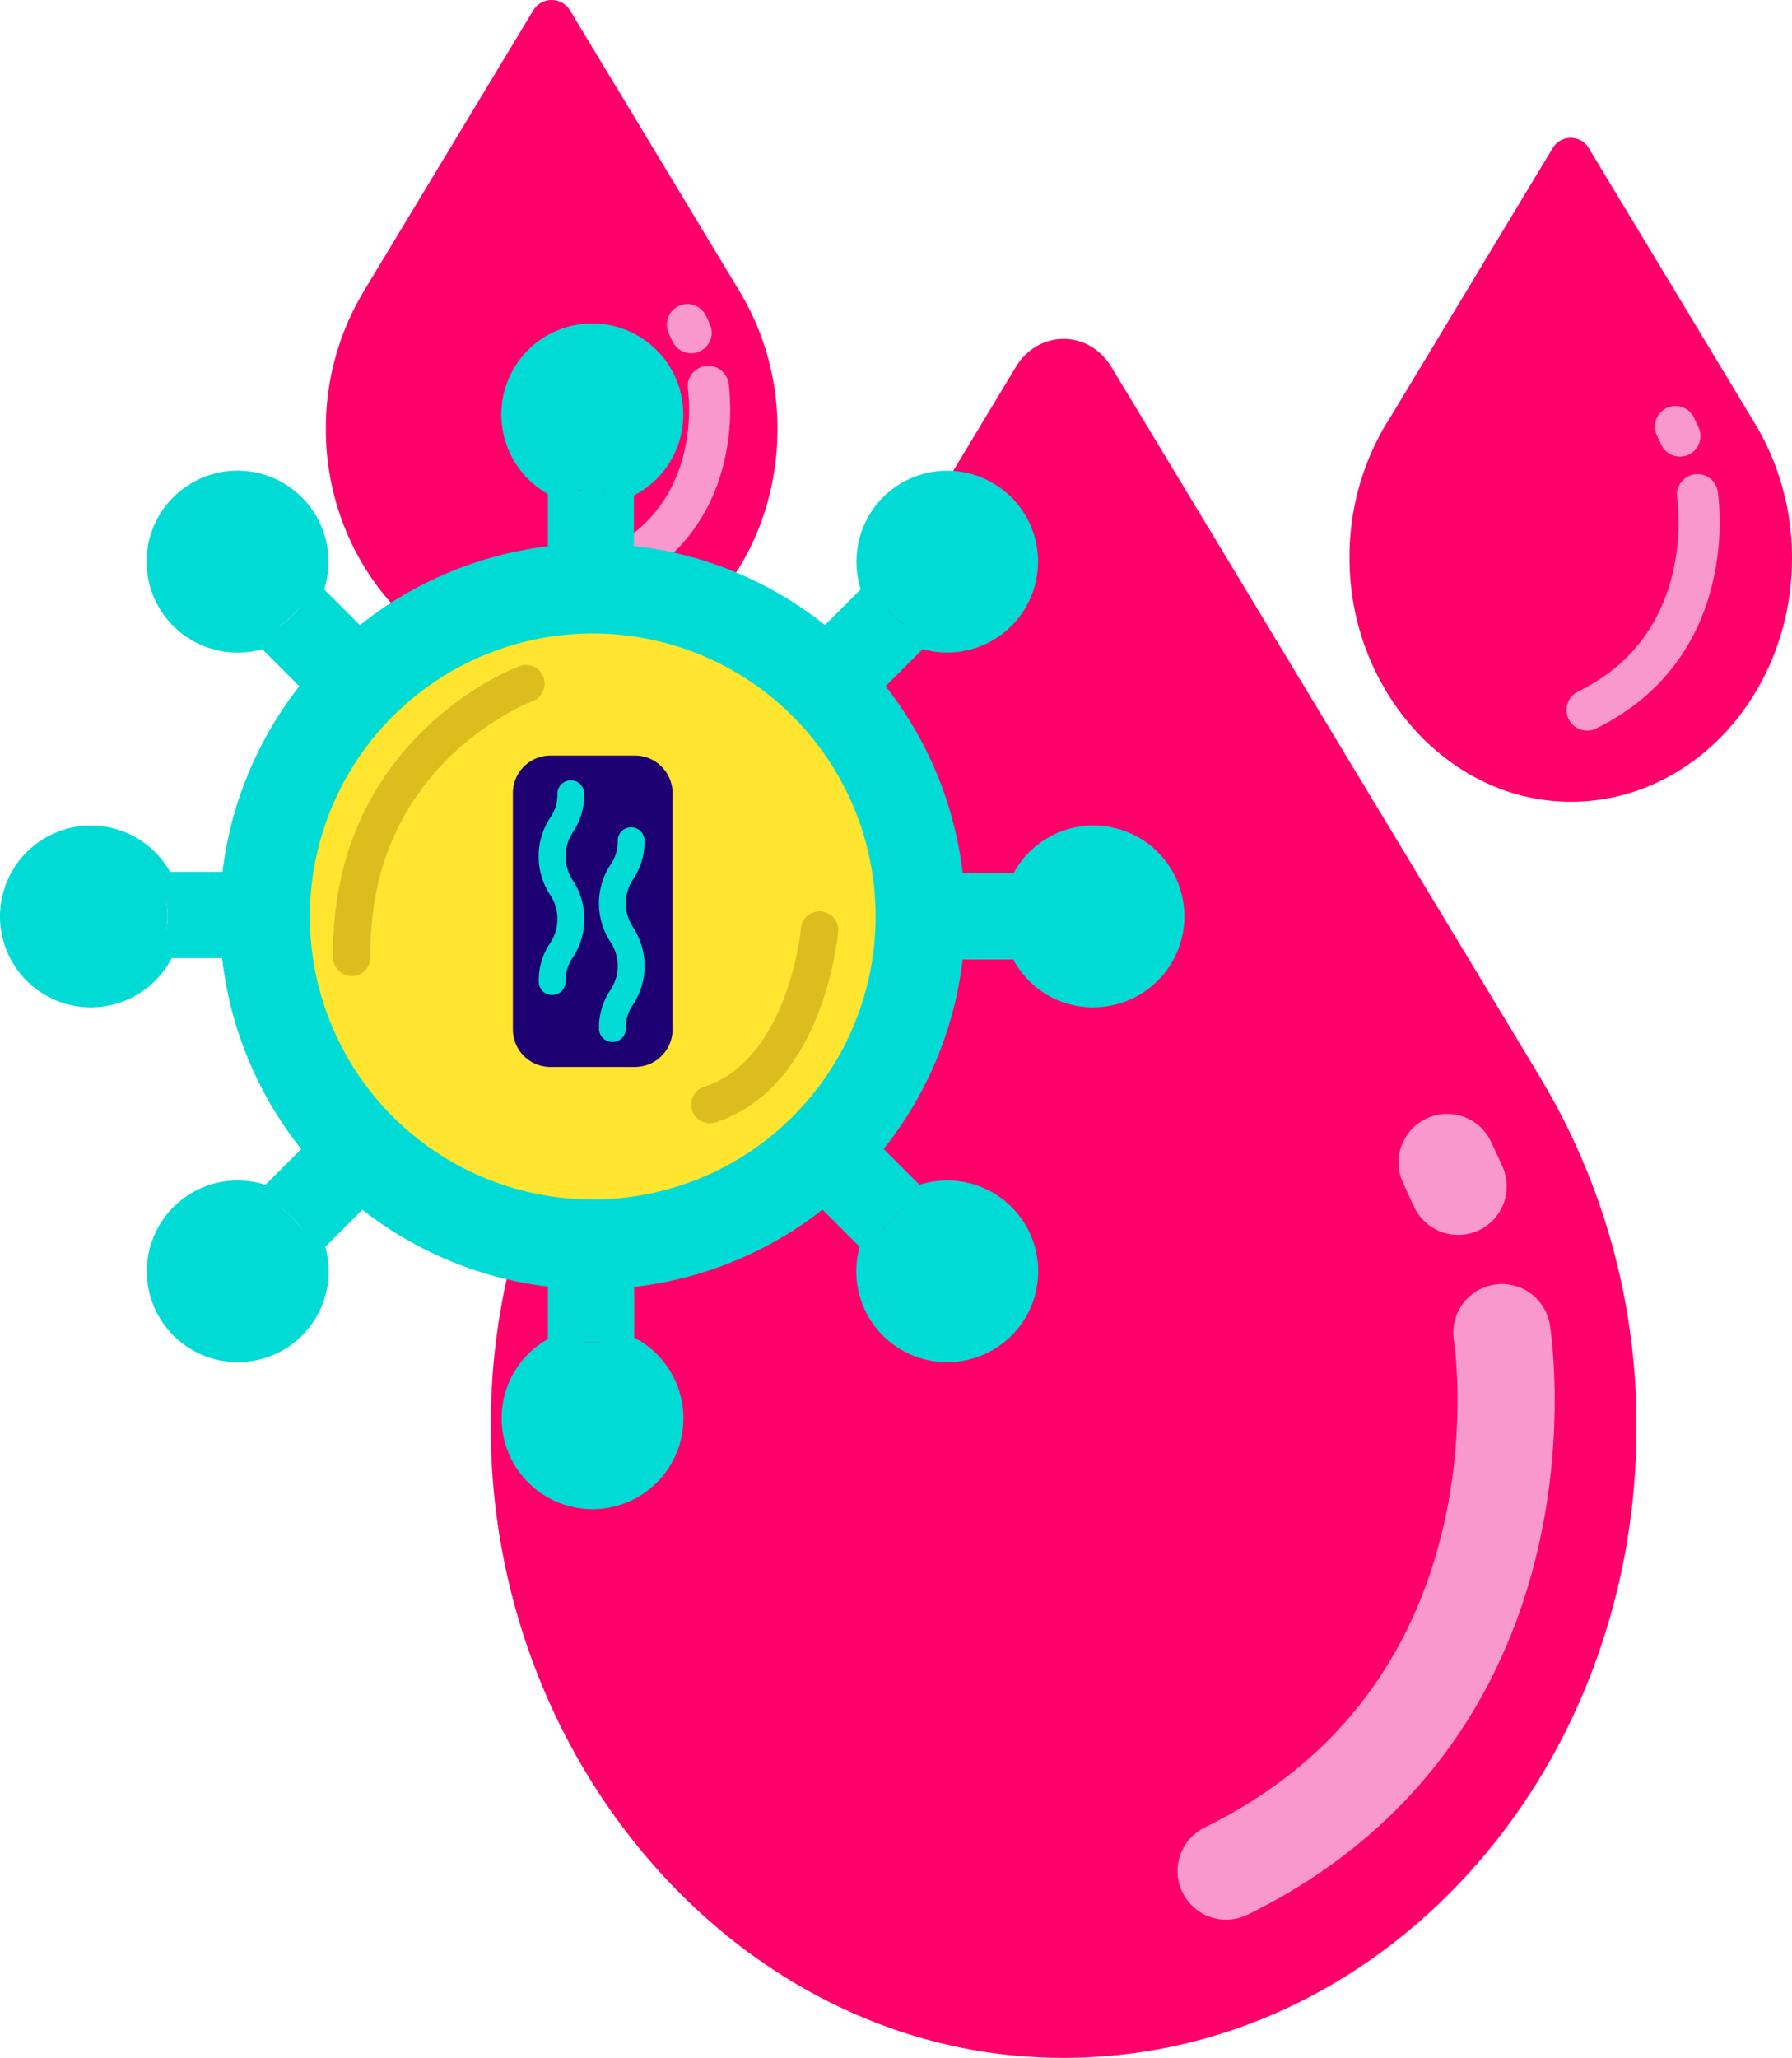 <svg id="Layer_6" data-name="Layer 6" xmlns="http://www.w3.org/2000/svg" viewBox="0 0 479.44 550.35">
  <defs>
    <style>
      .cls-1 {
        fill: #ff006a;
      }

      .cls-2, .cls-6, .cls-7 {
        fill: none;
        stroke-linecap: round;
        stroke-linejoin: round;
      }

      .cls-2, .cls-6 {
        stroke: #f998cd;
      }

      .cls-2 {
        stroke-width: 11px;
      }

      .cls-3 {
        fill: #00dcd5;
      }

      .cls-4 {
        fill: #ffe430;
      }

      .cls-5 {
        fill: #1d0072;
      }

      .cls-6 {
        stroke-width: 26px;
      }

      .cls-7 {
        stroke: #ddbd1d;
        stroke-width: 10px;
      }
    </style>
  </defs>
  <g>
    <path class="cls-1" d="M357.75,277.06h0a70.85,70.85,0,0,0-10.29,36.17c-.46,35.3,25.11,65.47,57.15,67.31,34.85,2,63.67-28.47,63.67-66.35A70.86,70.86,0,0,0,458,277.06h0l0,0h0L412.9,202.36a5.75,5.75,0,0,0-10.07,0L357.77,277h0Z" transform="translate(-260.28 -199.39)"/>
    <path class="cls-2" d="M449.76,302.72s5.49,33.92-25.06,48.89" transform="translate(-260.28 -199.39)"/>
    <path class="cls-1" d="M417.72,487h0a179.76,179.76,0,0,0-26.12,91.76c-1.14,89.53,63.7,166.06,145,170.75,88.39,5.09,161.5-72.23,161.5-168.33A179.83,179.83,0,0,0,672,487h0l0-.06h0L557.61,297.52c-6.06-10-19.48-10-25.54,0l-114.3,189.4,0,0Z" transform="translate(-260.28 -199.39)"/>
    <path class="cls-1" d="M631.42,312.27h0a69.32,69.32,0,0,0-10.09,35.44c-.44,34.58,24.6,64.14,56,66,34.14,2,62.38-27.9,62.38-65a69.36,69.36,0,0,0-10.1-36.37h0v0h0l-44.16-73.17a5.63,5.63,0,0,0-9.86,0l-44.15,73.16v0Z" transform="translate(-260.28 -199.39)"/>
    <path class="cls-3" d="M573.3,444.5A20.47,20.47,0,1,1,552.83,424,20.46,20.46,0,0,1,573.3,444.5Z" transform="translate(-260.28 -199.39)"/>
    <path class="cls-3" d="M305.12,444.5A20.47,20.47,0,1,1,284.65,424,20.46,20.46,0,0,1,305.12,444.5Z" transform="translate(-260.28 -199.39)"/>
    <path class="cls-3" d="M439.33,310.29a20.47,20.47,0,1,1-20.47-20.47A20.48,20.48,0,0,1,439.33,310.29Z" transform="translate(-260.28 -199.39)"/>
    <path class="cls-3" d="M439.33,578.7a20.47,20.47,0,1,1-20.47-20.47A20.47,20.47,0,0,1,439.33,578.7Z" transform="translate(-260.28 -199.39)"/>
    <path class="cls-3" d="M514.72,444.5a95.87,95.87,0,1,1-95.86-95.87A95.86,95.86,0,0,1,514.72,444.5Z" transform="translate(-260.28 -199.39)"/>
    <path class="cls-4" d="M494.54,444.5a75.68,75.68,0,1,1-75.68-75.69A75.67,75.67,0,0,1,494.54,444.5Z" transform="translate(-260.28 -199.39)"/>
    <path class="cls-3" d="M344.43,349.6A20.47,20.47,0,1,1,324,329.13,20.47,20.47,0,0,1,344.43,349.6Z" transform="translate(-260.28 -199.39)"/>
    <path class="cls-3" d="M534.22,539.39a20.47,20.47,0,1,1-20.47-20.47A20.47,20.47,0,0,1,534.22,539.39Z" transform="translate(-260.28 -199.39)"/>
    <path class="cls-3" d="M534.22,349.6a20.47,20.47,0,1,1-20.47-20.47A20.46,20.46,0,0,1,534.22,349.6Z" transform="translate(-260.28 -199.39)"/>
    <path class="cls-3" d="M344.43,539.39A20.47,20.47,0,1,1,324,518.92,20.48,20.48,0,0,1,344.43,539.39Z" transform="translate(-260.28 -199.39)"/>
    <path class="cls-3" d="M323.35,436.42H303.46a20.35,20.35,0,0,1,.31,15.34h19.52c-.18-2.4-.3-4.82-.3-7.26C323,441.77,323.13,439.08,323.35,436.42Z" transform="translate(-260.28 -199.39)"/>
    <path class="cls-3" d="M418.86,330.76a20.51,20.51,0,0,1-8.08-1.66V349c2.67-.22,5.35-.36,8.08-.36,2.45,0,4.87.12,7.27.3V329.4A20.41,20.41,0,0,1,418.86,330.76Z" transform="translate(-260.28 -199.39)"/>
    <path class="cls-3" d="M418.86,558.23a20.63,20.63,0,0,1,7.27,1.35V540.06c-2.4.18-4.82.3-7.27.3-2.73,0-5.41-.14-8.08-.36v19.89A20.51,20.51,0,0,1,418.86,558.23Z" transform="translate(-260.28 -199.39)"/>
    <path class="cls-3" d="M342.62,358a20.34,20.34,0,0,1-4.19,6.1,20.08,20.08,0,0,1-6.88,4.53l14.07,14.07a95.83,95.83,0,0,1,10.81-10.89Z" transform="translate(-260.28 -199.39)"/>
    <path class="cls-3" d="M499.28,524.92a20.52,20.52,0,0,1,6.1-4.19l-13.81-13.81a96.75,96.75,0,0,1-10.89,10.82l14.07,14.07A20.22,20.22,0,0,1,499.28,524.92Z" transform="translate(-260.28 -199.39)"/>
    <path class="cls-3" d="M499.28,364.07a20.49,20.49,0,0,1-4.18-6.1l-13.81,13.81a96.66,96.66,0,0,1,10.81,10.89l14.07-14.07A20.22,20.22,0,0,1,499.28,364.07Z" transform="translate(-260.28 -199.39)"/>
    <path class="cls-3" d="M338.43,524.92a20.39,20.39,0,0,1,4.54,6.89L357,517.74a96,96,0,0,1-10.9-10.82l-13.81,13.81A20.58,20.58,0,0,1,338.43,524.92Z" transform="translate(-260.28 -199.39)"/>
    <path class="cls-3" d="M514.4,452.17h19.9a20.38,20.38,0,0,1-.31-15.35H514.46c.18,2.4.31,4.82.31,7.27C514.77,446.82,514.63,449.5,514.4,452.17Z" transform="translate(-260.28 -199.39)"/>
    <path class="cls-5" d="M430.17,484.74H407.55a10.05,10.05,0,0,1-10.05-10.05V411.46a10.05,10.05,0,0,1,10.05-10h22.62a10.05,10.05,0,0,1,10.05,10v63.23A10.05,10.05,0,0,1,430.17,484.74Z" transform="translate(-260.28 -199.39)"/>
    <path class="cls-3" d="M408,465.51a3.59,3.59,0,0,1-3.59-3.59,17.75,17.75,0,0,1,3-10.23,11.66,11.66,0,0,0,0-13.06,18.75,18.75,0,0,1,0-20.44,10.7,10.7,0,0,0,2-6.52,3.59,3.59,0,1,1,7.18,0,17.71,17.71,0,0,1-3,10.22,11.64,11.64,0,0,0,0,13.05,18.77,18.77,0,0,1,0,20.45,10.73,10.73,0,0,0-2,6.53A3.59,3.59,0,0,1,408,465.51Z" transform="translate(-260.28 -199.39)"/>
    <path class="cls-3" d="M424.13,478.07a3.58,3.58,0,0,1-3.59-3.59,17.72,17.72,0,0,1,3-10.22,11.66,11.66,0,0,0,0-13.06,18.82,18.82,0,0,1,0-20.45,10.67,10.67,0,0,0,2-6.52,3.59,3.59,0,1,1,7.18,0,17.79,17.79,0,0,1-3,10.22,11.64,11.64,0,0,0,0,13.05,18.84,18.84,0,0,1,0,20.46,10.67,10.67,0,0,0-2,6.52A3.59,3.59,0,0,1,424.13,478.07Z" transform="translate(-260.28 -199.39)"/>
    <g>
      <path class="cls-3" d="M418.79,544.2a99.71,99.71,0,1,1,99.72-99.7A99.82,99.82,0,0,1,418.79,544.2Zm0-191.73a92,92,0,1,0,92,92A92.13,92.13,0,0,0,418.79,352.47Z" transform="translate(-260.28 -199.39)"/>
      <path class="cls-3" d="M552.77,468.8A24.18,24.18,0,0,1,531.37,456h-17a3.84,3.84,0,0,1-3.83-4.16c.24-2.83.36-5.37.36-7.76,0-2.12-.1-4.34-.3-7a3.85,3.85,0,0,1,3.84-4.13h17a24.31,24.31,0,1,1,21.4,35.83Zm-34.32-20.47H533.8a3.86,3.86,0,0,1,3.57,2.39,16.62,16.62,0,1,0,0-12.46,3.85,3.85,0,0,1-3.57,2.4H518.48c0,1.19.07,2.32.07,3.43C518.55,445.46,518.52,446.86,518.45,448.33Z" transform="translate(-260.28 -199.39)"/>
      <path class="cls-3" d="M410.72,352.83a3.85,3.85,0,0,1-3.85-3.84V331.48a24.34,24.34,0,1,1,23,.41v17a3.87,3.87,0,0,1-1.23,2.82,3.83,3.83,0,0,1-2.9,1c-2.65-.2-4.87-.29-7-.29-2.4,0-4.94.12-7.75.35Zm8.07-59.16a16.62,16.62,0,0,0-6.55,31.89,3.85,3.85,0,0,1,2.32,3.53v15.79c2.65-.12,5-.13,7.67,0V329.76a3.83,3.83,0,0,1,2.46-3.95,16.61,16.61,0,0,0-5.9-32.14Z" transform="translate(-260.28 -199.39)"/>
      <path class="cls-3" d="M418.79,603a24.31,24.31,0,0,1-11.92-45.49V540a3.82,3.82,0,0,1,1.25-2.83,3.75,3.75,0,0,1,2.92-1c2.81.23,5.35.35,7.76.35,2.1,0,4.38-.1,7-.29a3.85,3.85,0,0,1,4.14,3.83v17.05A24.29,24.29,0,0,1,418.79,603Zm-4.23-58.91v15.79a3.85,3.85,0,0,1-2.32,3.54,16.63,16.63,0,1,0,12.45-.26,3.83,3.83,0,0,1-2.47-3.95V544.13C419.54,544.24,417.19,544.22,414.56,544.1Z" transform="translate(-260.28 -199.39)"/>
      <path class="cls-3" d="M345.55,386.52a3.89,3.89,0,0,1-2.72-1.13L330.45,373A24.33,24.33,0,1,1,347,357l12.05,12.05a3.83,3.83,0,0,1-.21,5.63,92.34,92.34,0,0,0-10.38,10.46,3.82,3.82,0,0,1-2.78,1.36Zm-14.07-21.76a3.84,3.84,0,0,1,2.73,1.13l11.17,11.17c1.72-1.87,3.53-3.69,5.4-5.43L340,360.87a3.83,3.83,0,0,1-1-4.3l.09-.22a16.72,16.72,0,0,0-3.41-18.51,16.62,16.62,0,1,0-5.59,27.2A3.62,3.62,0,0,1,331.48,364.76Z" transform="translate(-260.28 -199.39)"/>
      <path class="cls-3" d="M513.69,563.69a24.29,24.29,0,0,1-23.41-30.85L477.9,520.46a3.85,3.85,0,0,1,.24-5.66,91.52,91.52,0,0,0,10.46-10.38,3.89,3.89,0,0,1,2.77-1.34,3.8,3.8,0,0,1,2.87,1.13l12.05,12.05a24.3,24.3,0,1,1,7.4,47.43Zm-27.46-45.78,11.18,11.18a3.87,3.87,0,0,1,.85,4.14,16.64,16.64,0,1,0,8.62-9,3.83,3.83,0,0,1-4.58-1.11l-10.63-10.62Q489,515.33,486.23,517.91Z" transform="translate(-260.28 -199.39)"/>
      <path class="cls-3" d="M284.59,468.8a24.31,24.31,0,1,1,21.19-36.23h17.51a3.83,3.83,0,0,1,2.83,1.24,3.87,3.87,0,0,1,1,2.93c-.24,2.83-.36,5.37-.36,7.76,0,2.12.09,4.34.3,7a3.9,3.9,0,0,1-1,2.91,3.86,3.86,0,0,1-2.82,1.22h-17A24.46,24.46,0,0,1,284.59,468.8Zm0-40.93a16.62,16.62,0,1,0,15.52,22.53,3.85,3.85,0,0,1,3.59-2.48h15.46c-.05-1.19-.08-2.33-.08-3.42,0-1.37,0-2.77.11-4.24h-15.8a3.84,3.84,0,0,1-3.52-2.32A16.63,16.63,0,0,0,284.59,427.87Z" transform="translate(-260.28 -199.39)"/>
      <path class="cls-3" d="M492,386.52h-.16a3.82,3.82,0,0,1-2.78-1.36,92.34,92.34,0,0,0-10.38-10.46,3.85,3.85,0,0,1-.21-5.63L490.56,357a24.46,24.46,0,0,1,5.94-24.6A24.31,24.31,0,1,1,507.14,373l-12.39,12.38A3.81,3.81,0,0,1,492,386.52Zm-5.22-14.89c1.87,1.74,3.67,3.56,5.4,5.43l11.17-11.17a3.83,3.83,0,0,1,4.14-.85,16.65,16.65,0,1,0-9-8.69,2.14,2.14,0,0,1,.1.22,3.86,3.86,0,0,1-1,4.3Z" transform="translate(-260.28 -199.39)"/>
      <path class="cls-3" d="M323.9,563.69a24.3,24.3,0,1,1,7.41-47.43l12.05-12.05a3.84,3.84,0,0,1,5.64.21,91.52,91.52,0,0,0,10.46,10.38,3.86,3.86,0,0,1,.24,5.65l-12.39,12.39a24.29,24.29,0,0,1-23.41,30.85Zm0-40.89a16.59,16.59,0,1,0,15.42,10.43,3.84,3.84,0,0,1,.85-4.14l11.17-11.18c-1.87-1.72-3.69-3.52-5.44-5.39L335.3,523.14a3.83,3.83,0,0,1-4.58,1.11A16.57,16.57,0,0,0,323.92,522.8Z" transform="translate(-260.28 -199.39)"/>
    </g>
    <path class="cls-6" d="M662.1,555.79s16.19,99.87-73.78,144" transform="translate(-260.28 -199.39)"/>
    <line class="cls-6" x1="390.11" y1="317.27" x2="387.17" y2="310.9"/>
    <path class="cls-2" d="M714.42,331.68s6.48,40-29.53,57.6" transform="translate(-260.28 -199.39)"/>
    <line class="cls-2" x1="449.45" y1="116.62" x2="448.27" y2="114.08"/>
    <path class="cls-6" d="M474.11,420.28" transform="translate(-260.28 -199.39)"/>
    <path class="cls-7" d="M479.55,448.12s-3.25,38.15-29.34,46.69" transform="translate(-260.28 -199.39)"/>
    <path class="cls-7" d="M401,382.23s-47.39,17.44-46.59,73.2" transform="translate(-260.28 -199.39)"/>
    <line class="cls-2" x1="184.91" y1="88.98" x2="183.91" y2="86.82"/>
  </g>
</svg>
